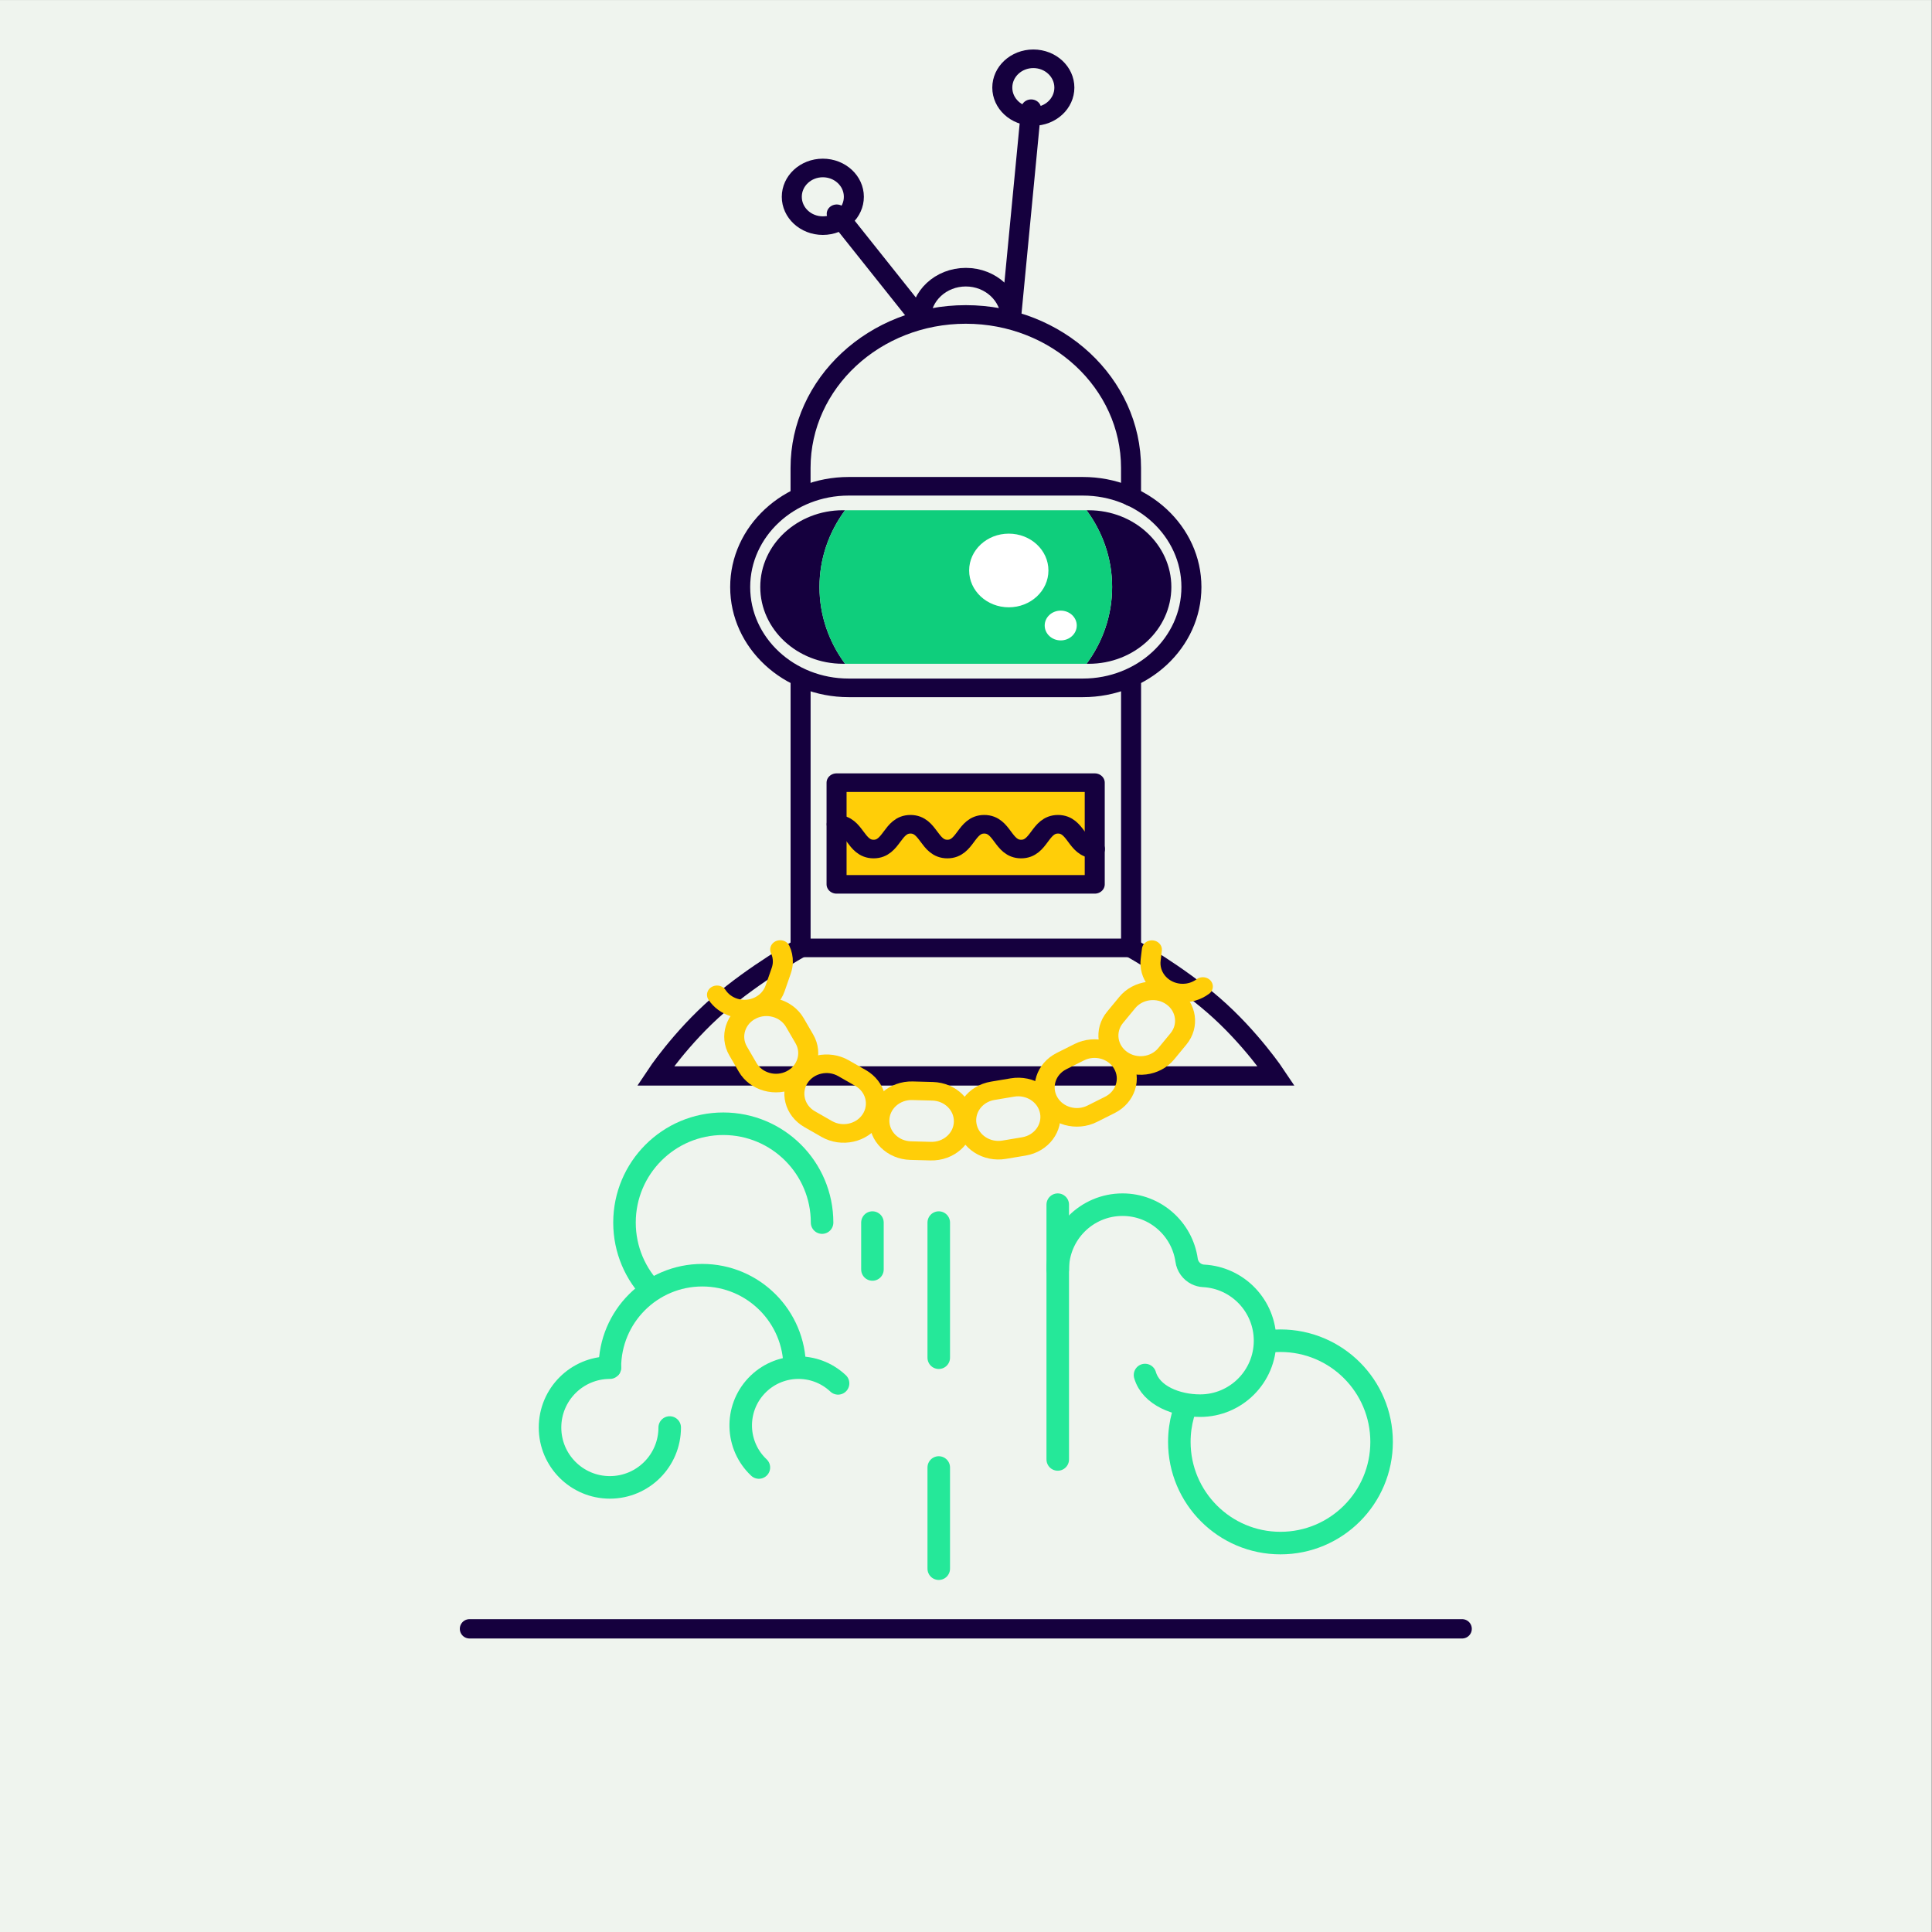 <?xml version="1.0" encoding="UTF-8" standalone="no"?>
<!DOCTYPE svg PUBLIC "-//W3C//DTD SVG 1.1//EN" "http://www.w3.org/Graphics/SVG/1.1/DTD/svg11.dtd">
<svg width="100%" height="100%" viewBox="0 0 1200 1200" version="1.1" xmlns="http://www.w3.org/2000/svg" xmlns:xlink="http://www.w3.org/1999/xlink" xml:space="preserve" xmlns:serif="http://www.serif.com/" style="fill-rule:evenodd;clip-rule:evenodd;stroke-linecap:round;stroke-miterlimit:10;">
    <rect x="0" y="0" width="1200" height="1200" fill="#808080" stroke="none"/>
    <g transform="matrix(1,0,0,1,-2915,-2460)">
        <g id="Bender_Main" transform="matrix(1.587,0,0,1.429,2908.65,2461.43)">
            <rect x="4" y="-1" width="756" height="840" style="fill:none;"/>
            <clipPath id="_clip1">
                <rect x="4" y="-1" width="756" height="840"/>
            </clipPath>
            <g clip-path="url(#_clip1)">
                <g transform="matrix(0.394,0,0,0.806,4,-30.867)">
                    <g id="Background">
                        <rect x="0" y="37.076" width="1920" height="1042.74" style="fill:rgb(239,244,238);"/>
                    </g>
                </g>
                <g id="Artwork" transform="matrix(0.63,0,0,0.7,59.44,60.6)">
                    <g transform="matrix(1,0,0,1,0,0)">
                        <g transform="matrix(2,0,0,2,422.709,671.141)">
                            <path d="M0,0C0,-16.948 -13.739,-30.687 -30.687,-30.687C-47.635,-30.687 -61.374,-16.948 -61.374,0C-61.374,16.948 -47.635,30.687 -30.687,30.687" style="fill:none;stroke:rgb(37,232,153);stroke-width:7px;"/>
                        </g>
                        <g transform="matrix(-2,0,0,2,203.659,923.386)">
                            <path d="M-308.341,0L0,0" style="fill:none;stroke:rgb(21,0,62);stroke-width:6px;"/>
                        </g>
                        <g transform="matrix(0,2,2,0,527.962,626.282)">
                            <path d="M22.429,-36.984L36.984,-36.984" style="fill:none;stroke:rgb(37,232,153);stroke-width:7px;"/>
                        </g>
                        <g transform="matrix(2,0,0,2,405.686,703.811)">
                            <path d="M0,28.703C0,12.851 -12.851,0 -28.703,0C-44.555,0 -57.406,12.851 -57.406,28.703" style="fill:rgb(239,244,238);fill-rule:nonzero;stroke:rgb(37,232,153);stroke-width:7px;"/>
                        </g>
                        <g transform="matrix(2,0,0,2,290.873,835.565)">
                            <path d="M0,-37.174C-10.265,-37.174 -18.587,-28.852 -18.587,-18.587C-18.587,-8.321 -10.265,0 0,0C10.265,0 18.587,-8.321 18.587,-18.587" style="fill:rgb(239,244,238);fill-rule:nonzero;stroke:rgb(37,232,153);stroke-width:7px;"/>
                        </g>
                        <g transform="matrix(2,0,0,2,653.317,839.188)">
                            <path d="M0,-31.87C-2.755,-27.198 -4.336,-21.751 -4.336,-15.935C-4.336,1.414 9.729,15.479 27.078,15.479C44.427,15.479 58.492,1.414 58.492,-15.935C58.492,-33.284 44.427,-47.349 27.078,-47.349C25.912,-47.349 24.761,-47.285 23.628,-47.161" style="fill:rgb(239,244,238);fill-rule:nonzero;stroke:rgb(37,232,153);stroke-width:7px;"/>
                        </g>
                        <g transform="matrix(2,0,0,2,623.33,679.035)">
                            <path d="M0,43.382C1.873,49.844 9.897,52.89 17.121,52.89C28.256,52.89 37.283,43.863 37.283,32.728C37.283,21.946 28.818,13.14 18.172,12.593C17.426,12.555 16.697,12.359 16.026,12.031C14.344,11.207 13.182,9.602 12.918,7.747C11.529,-2.007 3.143,-9.508 -6.995,-9.508C-18.104,-9.508 -27.11,-0.502 -27.11,10.607" style="fill:rgb(239,244,238);fill-rule:nonzero;stroke:rgb(37,232,153);stroke-width:7px;"/>
                        </g>
                        <g transform="matrix(2,0,0,2,432.64,809.629)">
                            <path d="M0,-19.326C-7.213,-26.119 -18.566,-25.779 -25.359,-18.566C-32.152,-11.354 -31.812,0 -24.599,6.793" style="fill:rgb(239,244,238);fill-rule:nonzero;stroke:rgb(37,232,153);stroke-width:7px;"/>
                        </g>
                        <g transform="matrix(0,-2,-2,0,552.741,697.49)">
                            <path d="M-28.776,28.776L13.174,28.776" style="fill:rgb(239,244,238);fill-rule:nonzero;stroke:rgb(37,232,153);stroke-width:7px;"/>
                        </g>
                        <g transform="matrix(0,-2,-2,0,526.603,854.628)">
                            <path d="M-15.707,15.707L15.707,15.707" style="fill:rgb(239,244,238);fill-rule:nonzero;stroke:rgb(37,232,153);stroke-width:7px;"/>
                        </g>
                        <g transform="matrix(2,0,0,2,203.659,923.385)">
                            <path d="M0,0L308.341,0L0,0Z" style="fill:rgb(21,0,62);fill-rule:nonzero;"/>
                        </g>
                        <g transform="matrix(0,2,2,0,730.77,656.555)">
                            <path d="M1.732,-80.83L80.83,-80.83" style="fill:none;stroke:rgb(37,232,153);stroke-width:7px;"/>
                        </g>
                    </g>
                    <g transform="matrix(1,0,0,1,0,-21.5)">
                        <g transform="matrix(1.036,0,0,0.962,540.042,105.606)">
                            <path d="M0,27.069C0,12.119 -12.12,0 -27.07,0C-42.02,0 -54.139,12.119 -54.139,27.069" style="fill:none;stroke:rgb(21,0,62);stroke-width:12px;stroke-linecap:butt;stroke-linejoin:round;"/>
                        </g>
                        <g transform="matrix(1.036,0,0,0.962,436.98,345.655)">
                            <path d="M0,-99.1C-9.68,-85 -15.33,-67.94 -15.33,-49.55C-15.33,-31.16 -9.68,-14.1 0,0L-1.3,0C-28.66,0 -50.84,-22.19 -50.84,-49.55C-50.84,-63.23 -45.3,-75.62 -36.33,-84.59C-27.36,-93.55 -14.98,-99.1 -1.3,-99.1L0,-99.1Z" style="fill:rgb(21,0,62);fill-rule:nonzero;"/>
                        </g>
                        <g transform="matrix(1.036,0,0,0.962,639.685,298.004)">
                            <path d="M0,0C0,13.68 -5.54,26.07 -14.51,35.04C-23.479,44 -35.86,49.55 -49.54,49.55L-50.84,49.55C-41.16,35.45 -35.51,18.39 -35.51,0C-35.51,-18.39 -41.16,-35.45 -50.84,-49.55L-49.54,-49.55C-22.18,-49.55 0,-27.36 0,0" style="fill:rgb(21,0,62);fill-rule:nonzero;"/>
                        </g>
                        <g transform="matrix(1.036,0,0,0.962,584.763,235.447)">
                            <path d="M0,130.104L-140.482,130.104C-176.409,130.104 -205.534,100.979 -205.534,65.052C-205.534,29.125 -176.409,0 -140.482,0L0,0C35.927,0 65.052,29.125 65.052,65.052C65.052,100.979 35.927,130.104 0,130.104Z" style="fill:none;stroke:rgb(21,0,62);stroke-width:12px;stroke-linecap:butt;"/>
                        </g>
                        <g transform="matrix(1.036,0,0,0.962,602.9,298.004)">
                            <path d="M0,0C0,18.39 -5.65,35.45 -15.33,49.55L-160.17,49.55C-169.85,35.45 -175.5,18.39 -175.5,0C-175.5,-18.39 -169.85,-35.45 -160.17,-49.55L-15.33,-49.55C-5.65,-35.45 0,-18.39 0,0" style="fill:rgb(15,206,124);fill-rule:nonzero;"/>
                        </g>
                        <g transform="matrix(1.036,0,0,0.962,563.325,287.724)">
                            <path d="M0,0.001C0,13.13 -10.644,23.773 -23.773,23.773C-36.902,23.773 -47.546,13.13 -47.546,0.001C-47.546,-13.128 -36.902,-23.772 -23.773,-23.772C-10.644,-23.772 0,-13.128 0,0.001" style="fill:white;fill-rule:nonzero;"/>
                        </g>
                        <g transform="matrix(1.036,0,0,0.962,580.921,321.902)">
                            <path d="M0,0C0,5.309 -4.304,9.612 -9.612,9.612C-14.921,9.612 -19.224,5.309 -19.224,0C-19.224,-5.309 -14.921,-9.612 -9.612,-9.612C-4.304,-9.612 0,-5.309 0,0" style="fill:white;fill-rule:nonzero;"/>
                        </g>
                        <g transform="matrix(1.036,0,0,0.962,409.357,521.429)">
                            <path d="M0,-172.666L0,0.667L198.173,0.667L198.173,-173.333" style="fill:none;stroke:rgb(21,0,62);stroke-width:12px;stroke-linecap:butt;"/>
                        </g>
                        <g transform="matrix(1.036,0,0,0.962,614.643,128.752)">
                            <path d="M0,117.678L0,99.087C0,44.363 -44.362,0 -99.086,0C-153.811,0 -198.173,44.363 -198.173,99.087L-198.173,117.081" style="fill:none;stroke:rgb(21,0,62);stroke-width:12px;stroke-linecap:butt;"/>
                        </g>
                        <g transform="matrix(-1.036,0,0,0.962,1547.9,-833.313)">
                            <rect x="922.594" y="1302.28" width="154.812" height="65.628" style="fill:rgb(255,206,8);stroke:rgb(21,0,62);stroke-width:12px;stroke-linecap:butt;stroke-linejoin:round;"/>
                        </g>
                        <g transform="matrix(1.036,0,0,0.962,592.185,445.307)">
                            <path d="M0,16C-11.056,16 -11.056,0 -22.112,0C-33.17,0 -33.17,16 -44.228,16C-55.285,16 -55.285,0 -66.343,0C-77.4,0 -77.4,16 -88.458,16C-99.516,16 -99.516,0 -110.574,0C-121.634,0 -121.634,16 -132.693,16C-143.753,16 -143.753,0 -154.812,0" style="fill:none;stroke:rgb(21,0,62);stroke-width:12px;"/>
                        </g>
                        <g transform="matrix(1,0,0,1,-3003,-2548)">
                            <path d="M3412.36,3070.07C3412.36,3070.07 3384.19,3085.7 3361.17,3105.65C3337.86,3125.85 3322.16,3149.58 3322.16,3149.58L3707.91,3149.58C3707.91,3149.58 3692.14,3125.85 3668.83,3105.65C3645.81,3085.7 3617.64,3070.07 3617.64,3070.07" style="fill:none;stroke:rgb(21,0,62);stroke-width:11.98px;stroke-linecap:butt;"/>
                        </g>
                        <g transform="matrix(0.092,-0.958,-1.032,-0.085,615.853,77.917)">
                            <path d="M-62.143,67.932L74.261,67.932" style="fill:none;stroke:rgb(21,0,62);stroke-width:12px;stroke-linecap:butt;"/>
                        </g>
                        <g transform="matrix(-0.616,-0.773,-0.833,0.572,470.683,60.034)">
                            <path d="M-67.47,34L17.133,34" style="fill:none;stroke:rgb(21,0,62);stroke-width:12px;stroke-linecap:butt;"/>
                        </g>
                        <g transform="matrix(0,0.962,1.036,0,423.172,37.797)">
                            <circle cx="18.609" cy="0" r="18.609" style="fill:none;stroke:rgb(21,0,62);stroke-width:12px;stroke-linecap:butt;stroke-linejoin:round;"/>
                        </g>
                        <g transform="matrix(0,0.962,1.036,0,553.945,-30)">
                            <circle cx="18.609" cy="0" r="18.609" style="fill:none;stroke:rgb(21,0,62);stroke-width:12px;stroke-linecap:butt;stroke-linejoin:round;"/>
                        </g>
                        <g transform="matrix(1.036,0,0,0.962,396.688,562.329)">
                            <path d="M0,-40.793C1.107,-38.24 1.667,-35.443 1.585,-32.584C1.534,-30.795 1.231,-28.982 0.66,-27.198L-3.041,-15.74C-6.313,-5.58 -17.198,0 -27.358,-3.272C-31.928,-4.745 -35.563,-7.76 -37.895,-11.548" style="fill:none;stroke:rgb(255,206,8);stroke-width:12px;stroke-linecap:butt;"/>
                        </g>
                        <g transform="matrix(1.036,0,0,0.962,403.589,560.866)">
                            <path d="M0,44.609C-9.394,49.678 -21.118,46.173 -26.187,36.78L-31.904,26.188C-36.973,16.795 -33.468,5.07 -24.075,0.001C-14.682,-5.069 -2.957,-1.564 2.112,7.83L7.829,18.422C12.898,27.815 9.393,39.54 0,44.609Z" style="fill:none;stroke:rgb(255,206,8);stroke-width:12px;stroke-linecap:butt;"/>
                        </g>
                        <g transform="matrix(1.036,0,0,0.962,453.167,602.863)">
                            <path d="M0,26.594C-5.6,35.681 -17.506,38.508 -26.593,32.907L-36.84,26.593C-45.927,20.992 -48.753,9.086 -43.153,-0.001C-37.553,-9.088 -25.647,-11.914 -16.56,-6.314L-6.313,0.001C2.773,5.601 5.6,17.507 0,26.594Z" style="fill:none;stroke:rgb(255,206,8);stroke-width:12px;stroke-linecap:butt;"/>
                        </g>
                        <g transform="matrix(1.036,0,0,0.962,510.792,628.83)">
                            <path d="M0,1.455C-0.307,12.124 -9.204,20.525 -19.874,20.219L-31.905,19.873C-42.575,19.567 -50.976,10.67 -50.669,0C-50.363,-10.67 -41.465,-19.07 -30.796,-18.764L-18.764,-18.419C-8.095,-18.112 0.306,-9.214 0,1.455Z" style="fill:none;stroke:rgb(255,206,8);stroke-width:12px;stroke-linecap:butt;"/>
                        </g>
                        <g transform="matrix(1.036,0,0,0.962,564.233,632.405)">
                            <path d="M0,-8.997C1.894,1.507 -5.085,11.559 -15.59,13.453L-27.436,15.589C-37.94,17.484 -47.991,10.504 -49.886,0C-51.78,-10.505 -44.8,-20.556 -34.296,-22.451L-22.45,-24.587C-11.946,-26.481 -1.895,-19.501 0,-8.997Z" style="fill:none;stroke:rgb(255,206,8);stroke-width:12px;stroke-linecap:butt;"/>
                        </g>
                        <g transform="matrix(1.036,0,0,0.962,609.603,617.533)">
                            <path d="M0,-24.075C5.069,-14.682 1.564,-2.957 -7.829,2.112L-18.421,7.828C-27.814,12.898 -39.539,9.393 -44.608,0C-49.678,-9.394 -46.172,-21.118 -36.779,-26.187L-26.187,-31.904C-16.794,-36.973 -5.069,-33.469 0,-24.075Z" style="fill:none;stroke:rgb(255,206,8);stroke-width:12px;stroke-linecap:butt;"/>
                        </g>
                        <g transform="matrix(1.036,0,0,0.962,640.369,591.258)">
                            <path d="M0,-40.234C8.472,-33.741 10.077,-21.61 3.584,-13.138L-3.737,-3.584C-10.229,4.888 -22.361,6.493 -30.833,0C-39.306,-6.492 -40.91,-18.624 -34.417,-27.096L-27.096,-36.65C-20.604,-45.122 -8.472,-46.727 0,-40.234Z" style="fill:none;stroke:rgb(255,206,8);stroke-width:12px;stroke-linecap:butt;"/>
                        </g>
                        <g transform="matrix(1.036,0,0,0.962,659.256,527.711)">
                            <path d="M0,19.07C-3.86,22.171 -8.909,23.797 -14.225,23.204C-24.296,22.074 -31.69,13.408 -31.405,3.463C-31.39,2.923 -31.344,2.383 -31.289,1.845L-30.56,-4.727" style="fill:none;stroke:rgb(255,206,8);stroke-width:12px;stroke-linecap:butt;"/>
                        </g>
                    </g>
                </g>
            </g>
        </g>
    </g>
</svg>
